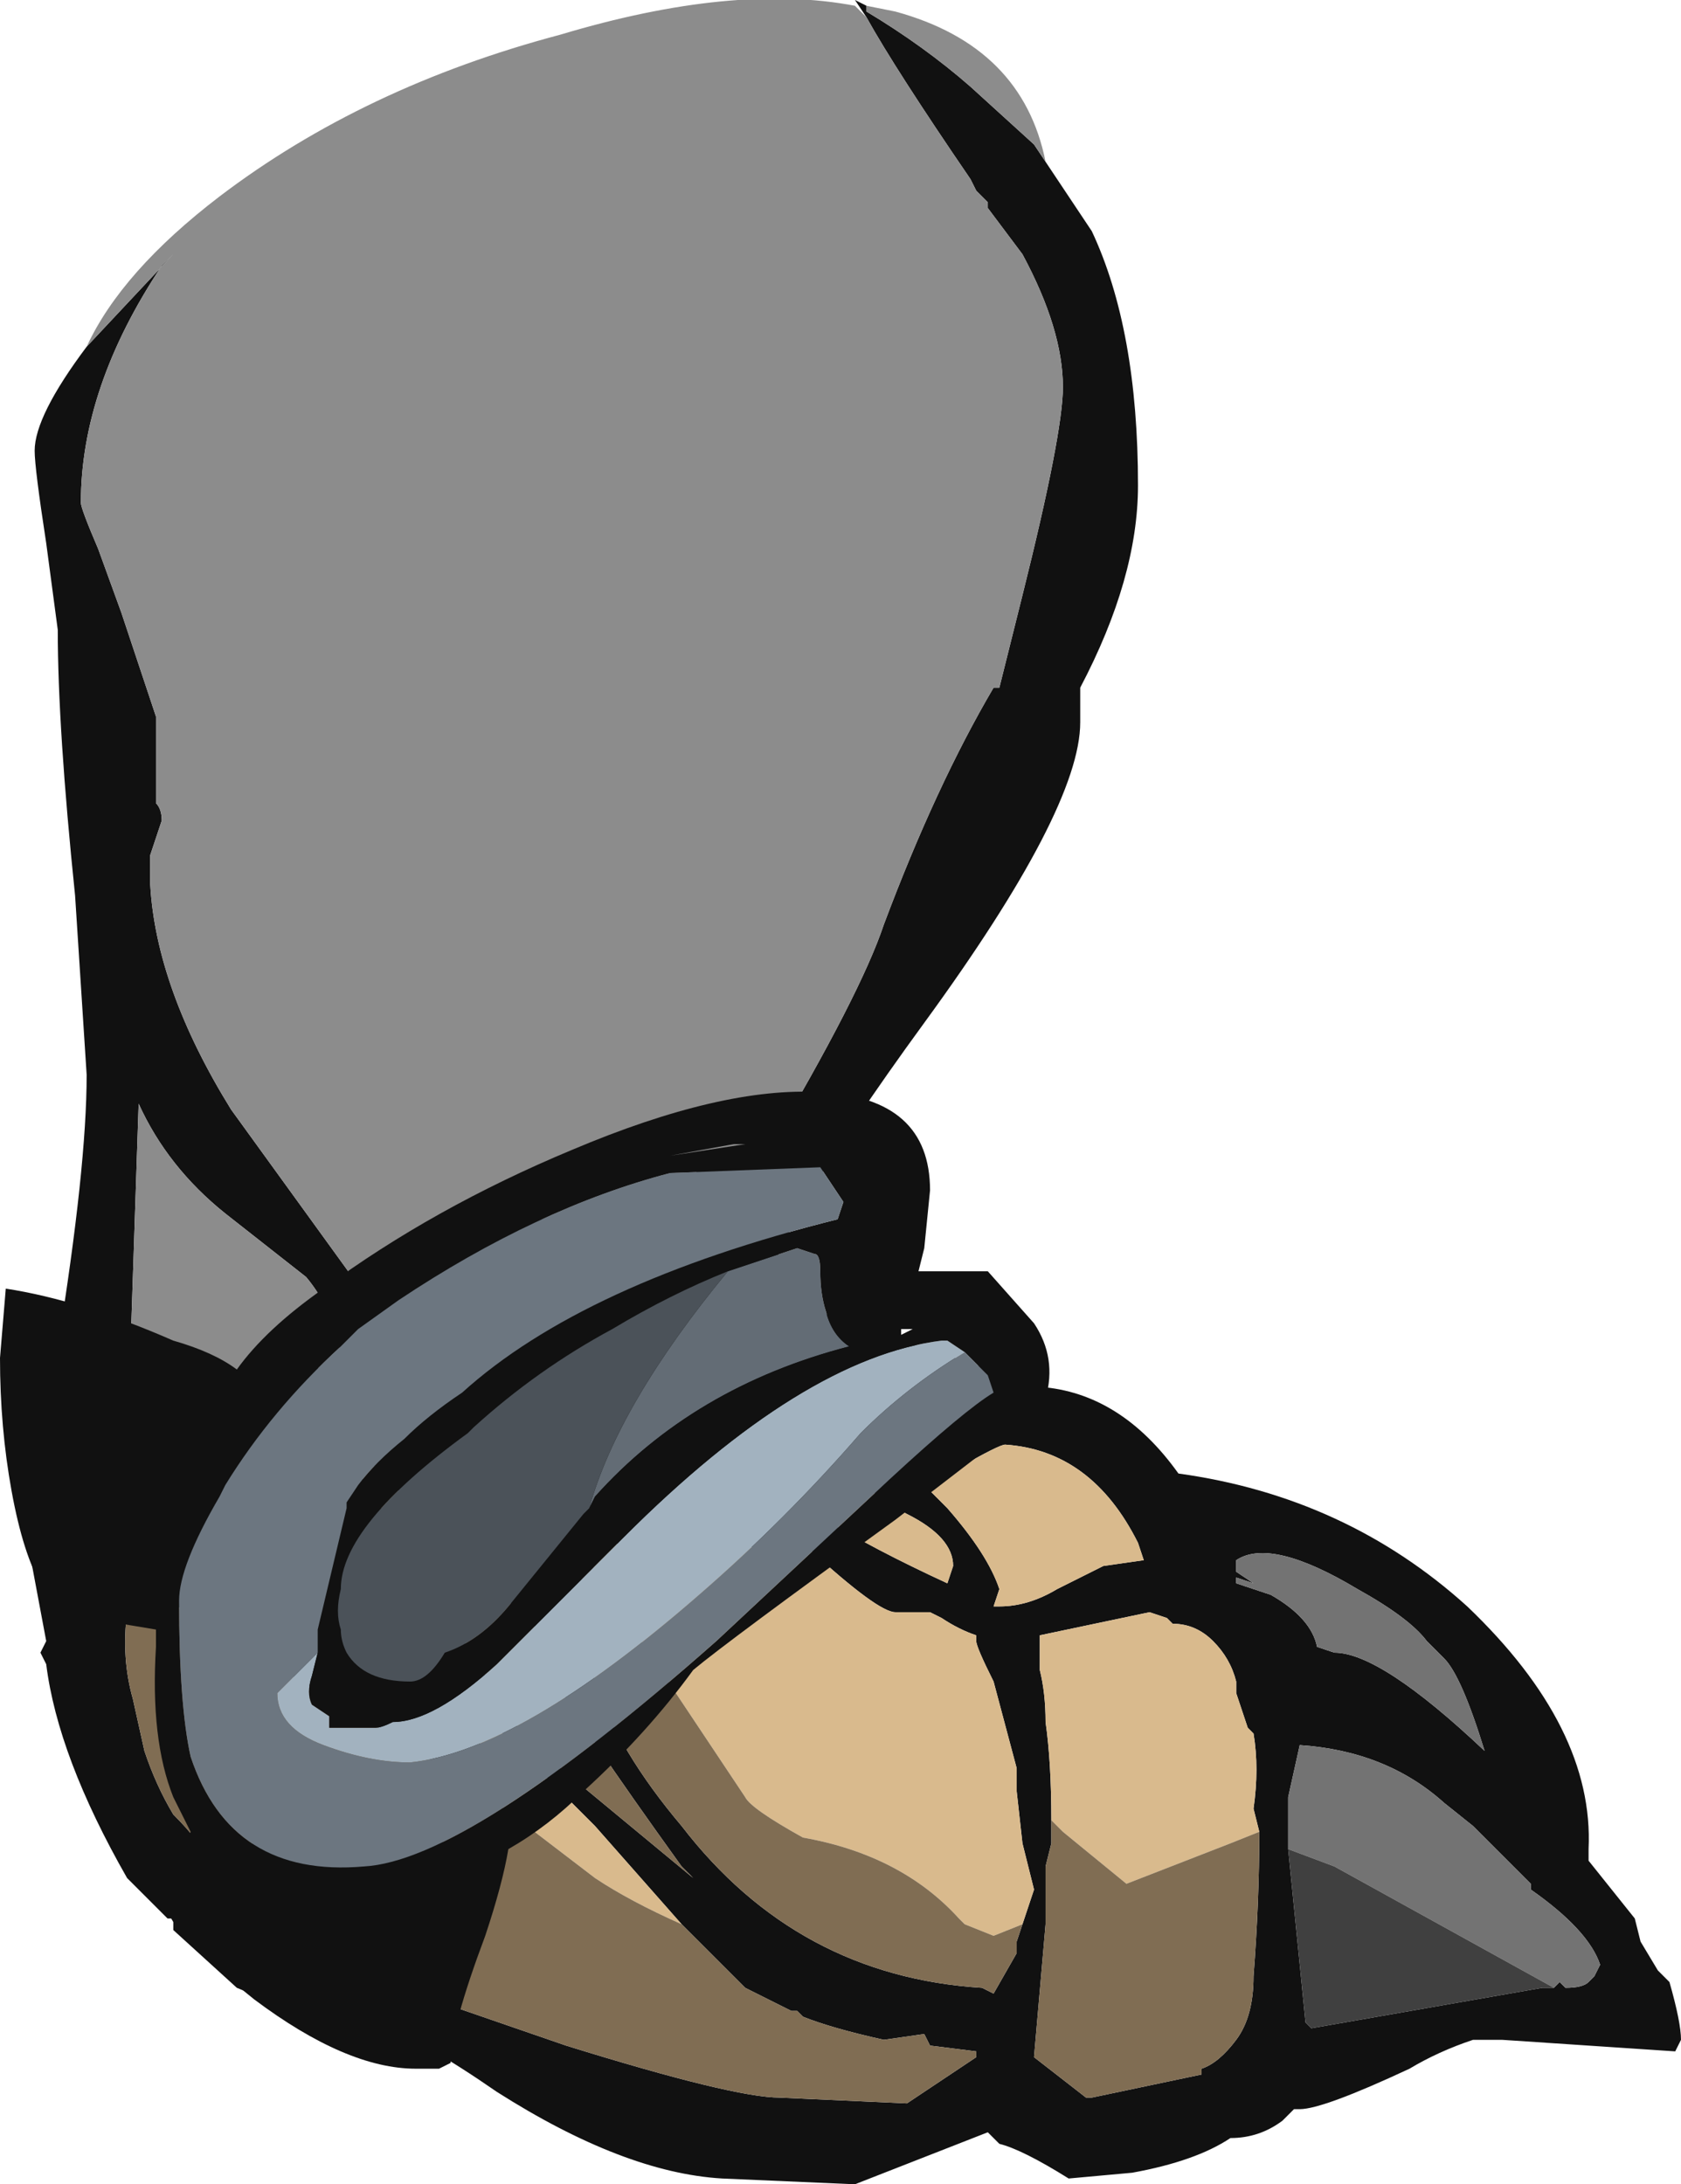 <?xml version="1.0" encoding="UTF-8" standalone="no"?>
<svg xmlns:ffdec="https://www.free-decompiler.com/flash" xmlns:xlink="http://www.w3.org/1999/xlink" ffdec:objectType="frame" height="132.3px" width="101.85px" xmlns="http://www.w3.org/2000/svg">
  <g transform="matrix(1.0, 0.0, 0.0, 1.0, 34.65, 133.7)">
    <use ffdec:characterId="49" height="18.9" transform="matrix(7.0, 0.0, 0.0, 7.0, -34.65, -133.7)" width="14.55" xlink:href="#shape0"/>
  </g>
  <defs>
    <g id="shape0" transform="matrix(1.0, 0.0, 0.0, 1.0, 4.95, 19.1)">
      <path d="M2.55 -19.05 L2.55 -19.0 Q3.05 -18.7 3.45 -18.35 L4.0 -17.85 4.1 -17.7 Q4.3 -17.4 4.5 -17.1 4.9 -16.25 4.9 -14.9 4.9 -14.1 4.4 -13.15 L4.4 -12.85 Q4.4 -12.1 3.05 -10.25 1.7 -8.4 1.7 -7.9 L4.05 -7.1 Q4.75 -7.05 5.25 -6.35 6.7 -6.15 7.75 -5.2 8.85 -4.15 8.8 -3.1 L8.8 -3.0 9.2 -2.5 9.25 -2.3 9.4 -2.05 9.5 -1.95 Q9.6 -1.6 9.6 -1.45 L9.55 -1.35 8.05 -1.45 7.8 -1.45 Q7.5 -1.35 7.25 -1.2 6.5 -0.85 6.3 -0.85 L6.25 -0.85 6.15 -0.75 Q5.95 -0.6 5.7 -0.6 5.4 -0.4 4.85 -0.3 L4.3 -0.25 Q3.9 -0.5 3.7 -0.55 L3.6 -0.65 2.45 -0.2 1.3 -0.25 Q0.45 -0.3 -0.65 -1.0 -1.3 -1.45 -1.7 -1.6 L-2.1 -1.75 Q-2.55 -1.75 -2.9 -1.9 L-3.45 -2.4 -3.45 -2.5 -3.5 -2.5 -3.85 -2.85 Q-4.45 -3.9 -4.55 -4.7 L-4.6 -4.8 -4.55 -4.9 -4.7 -5.7 -4.45 -7.45 Q-4.2 -9.0 -4.2 -9.8 L-4.3 -11.35 Q-4.45 -12.8 -4.45 -13.65 L-4.55 -14.4 Q-4.65 -15.05 -4.65 -15.2 -4.65 -15.5 -4.2 -16.1 L-3.45 -16.9 -3.55 -16.8 Q-4.25 -15.75 -4.25 -14.75 -4.25 -14.7 -4.1 -14.35 L-3.9 -13.8 -3.6 -12.9 -3.6 -12.15 Q-3.55 -12.1 -3.55 -12.0 L-3.65 -11.7 -3.65 -11.45 Q-3.6 -10.55 -2.95 -9.5 L-1.9 -8.05 1.7 -9.15 Q2.5 -10.5 2.7 -11.1 3.15 -12.3 3.65 -13.15 L3.7 -13.15 3.9 -13.95 Q4.25 -15.35 4.25 -15.75 4.25 -16.25 3.9 -16.9 L3.6 -17.3 3.6 -17.35 3.5 -17.45 3.45 -17.55 Q2.8 -18.5 2.55 -18.95 L2.45 -19.1 2.55 -19.05 M5.75 -5.4 L6.05 -5.3 Q6.4 -5.1 6.45 -4.85 L6.6 -4.8 Q7.0 -4.8 7.9 -3.95 7.7 -4.6 7.55 -4.75 L7.4 -4.9 Q7.25 -5.1 6.8 -5.35 6.05 -5.8 5.75 -5.6 L5.75 -5.5 5.9 -5.4 5.75 -5.45 5.75 -5.4 M4.95 -5.6 L4.9 -5.75 Q4.5 -6.55 3.75 -6.6 3.7 -6.6 3.35 -6.4 L3.05 -6.25 3.25 -6.05 Q3.6 -5.65 3.7 -5.35 L3.65 -5.2 3.7 -5.2 Q3.95 -5.2 4.2 -5.35 L4.6 -5.55 4.95 -5.6 M3.3 -5.55 Q3.3 -5.8 2.9 -6.0 2.7 -6.1 2.6 -6.2 L2.2 -5.95 Q2.6 -5.7 3.25 -5.4 L3.3 -5.55 M5.95 -3.25 L5.9 -3.45 Q5.95 -3.8 5.9 -4.1 L5.85 -4.15 5.75 -4.45 5.75 -4.55 Q5.7 -4.75 5.55 -4.9 5.4 -5.05 5.2 -5.05 L5.15 -5.1 5.0 -5.15 4.05 -4.95 4.05 -4.65 Q4.1 -4.45 4.1 -4.2 4.15 -3.85 4.15 -3.35 L4.15 -3.15 4.1 -2.95 4.1 -2.45 4.0 -1.3 4.45 -0.95 4.5 -0.95 5.45 -1.15 5.45 -1.2 Q5.6 -1.25 5.75 -1.45 5.9 -1.65 5.9 -2.0 5.95 -2.65 5.95 -3.25 M3.9 -2.45 L4.0 -2.75 3.9 -3.15 3.85 -3.6 3.85 -3.8 3.65 -4.55 Q3.5 -4.85 3.5 -4.9 L3.5 -4.95 Q3.35 -5.0 3.2 -5.1 L3.1 -5.15 2.8 -5.15 Q2.65 -5.15 2.05 -5.7 L0.05 -5.75 0.2 -4.55 Q0.4 -3.95 0.95 -3.3 1.45 -2.65 2.1 -2.3 2.75 -1.95 3.55 -1.9 L3.65 -1.85 3.85 -2.2 3.85 -2.3 3.9 -2.45 M-0.3 -5.0 L-2.15 -6.85 -0.4 -4.05 1.05 -2.85 0.95 -2.95 Q0.05 -4.2 -0.2 -4.65 L-0.3 -5.0 M0.95 -2.45 L0.2 -3.3 Q-0.3 -3.8 -0.7 -4.2 L-0.95 -3.7 -1.5 -1.9 -0.05 -1.4 Q1.4 -0.95 1.8 -0.95 L2.9 -0.9 3.5 -1.3 3.5 -1.35 3.1 -1.4 3.05 -1.5 2.7 -1.45 Q2.25 -1.55 2.0 -1.65 L1.95 -1.7 1.9 -1.7 1.5 -1.9 0.95 -2.45 M8.5 -1.9 L8.55 -1.95 8.6 -1.9 Q8.75 -1.9 8.8 -1.95 L8.85 -2.0 8.9 -2.1 Q8.8 -2.4 8.3 -2.75 L8.3 -2.8 7.8 -3.3 7.55 -3.5 Q7.05 -3.95 6.3 -4.0 L6.2 -3.55 6.2 -3.1 6.35 -1.6 6.4 -1.55 8.4 -1.9 8.5 -1.9 M-3.0 -8.6 Q-3.5 -9.0 -3.75 -9.55 L-3.85 -6.55 -2.0 -7.35 Q-2.05 -7.75 -2.3 -8.05 L-3.0 -8.6 M-1.1 -3.8 L-3.75 -5.4 -3.85 -5.15 Q-3.9 -4.75 -3.8 -4.4 L-3.7 -3.95 Q-3.6 -3.65 -3.45 -3.4 -3.2 -3.15 -3.15 -3.0 L-1.1 -3.8" fill="#111111" fill-rule="evenodd" stroke="none"/>
      <path d="M4.1 -17.7 L4.0 -17.85 3.45 -18.35 Q3.05 -18.7 2.55 -19.0 L2.55 -19.05 2.8 -19.0 Q3.9 -18.7 4.1 -17.7 M2.55 -18.95 Q2.8 -18.5 3.45 -17.55 L3.5 -17.45 3.6 -17.35 3.6 -17.3 3.9 -16.9 Q4.25 -16.25 4.25 -15.75 4.25 -15.35 3.9 -13.95 L3.7 -13.15 3.65 -13.15 Q3.15 -12.3 2.7 -11.1 2.5 -10.5 1.7 -9.15 L-1.9 -8.05 -2.95 -9.5 Q-3.6 -10.55 -3.65 -11.45 L-3.65 -11.7 -3.55 -12.0 Q-3.55 -12.1 -3.6 -12.15 L-3.6 -12.9 -3.9 -13.8 -4.1 -14.35 Q-4.25 -14.7 -4.25 -14.75 -4.25 -15.75 -3.55 -16.8 L-3.45 -16.9 -4.2 -16.1 Q-3.9 -16.75 -3.05 -17.4 -1.8 -18.35 -0.1 -18.8 1.4 -19.25 2.45 -19.05 L2.55 -18.95 M-3.0 -8.6 L-2.3 -8.05 Q-2.05 -7.75 -2.0 -7.35 L-3.85 -6.55 -3.75 -9.55 Q-3.5 -9.0 -3.0 -8.6" fill="#8c8c8c" fill-rule="evenodd" stroke="none"/>
      <path d="M4.15 -3.35 Q4.15 -3.85 4.1 -4.2 4.1 -4.45 4.05 -4.65 L4.05 -4.95 5.0 -5.15 5.15 -5.1 5.2 -5.05 Q5.4 -5.05 5.55 -4.9 5.7 -4.75 5.75 -4.55 L5.75 -4.45 5.85 -4.15 5.9 -4.1 Q5.95 -3.8 5.9 -3.45 L5.95 -3.25 5.7 -3.15 4.8 -2.8 4.25 -3.25 4.15 -3.35 M3.3 -5.55 L3.25 -5.4 Q2.6 -5.7 2.2 -5.95 L2.6 -6.2 Q2.7 -6.1 2.9 -6.0 3.3 -5.8 3.3 -5.55 M4.95 -5.6 L4.6 -5.55 4.2 -5.35 Q3.95 -5.2 3.7 -5.2 L3.65 -5.2 3.7 -5.35 Q3.6 -5.65 3.25 -6.05 L3.05 -6.25 3.35 -6.4 Q3.7 -6.6 3.75 -6.6 4.5 -6.55 4.9 -5.75 L4.95 -5.6 M0.05 -5.75 L2.05 -5.7 Q2.65 -5.15 2.8 -5.15 L3.1 -5.15 3.2 -5.1 Q3.35 -5.0 3.5 -4.95 L3.5 -4.9 Q3.5 -4.85 3.65 -4.55 L3.85 -3.8 3.85 -3.6 3.9 -3.15 4.0 -2.75 3.9 -2.45 3.65 -2.35 3.4 -2.45 3.35 -2.5 Q2.85 -3.05 2.0 -3.2 1.55 -3.45 1.5 -3.55 L0.6 -4.9 0.05 -5.75 M-2.15 -6.85 L-0.3 -5.0 -2.15 -6.85 M-0.95 -3.7 L-0.7 -4.2 Q-0.3 -3.8 0.2 -3.3 L0.95 -2.45 Q0.5 -2.65 0.2 -2.85 L-0.65 -3.5 -0.95 -3.7 M-3.75 -5.4 L-1.1 -3.8 -3.75 -5.4" fill="#d9ba8d" fill-rule="evenodd" stroke="none"/>
      <path d="M5.75 -5.4 L5.75 -5.45 5.9 -5.4 5.75 -5.5 5.75 -5.6 Q6.05 -5.8 6.8 -5.35 7.25 -5.1 7.4 -4.9 L7.55 -4.75 Q7.7 -4.6 7.9 -3.95 7.0 -4.8 6.6 -4.8 L6.45 -4.85 Q6.4 -5.1 6.05 -5.3 L5.75 -5.4 M6.2 -3.1 L6.2 -3.55 6.3 -4.0 Q7.05 -3.95 7.55 -3.5 L7.8 -3.3 8.3 -2.8 8.3 -2.75 Q8.8 -2.4 8.9 -2.1 L8.85 -2.0 8.8 -1.95 Q8.75 -1.9 8.6 -1.9 L8.55 -1.95 8.5 -1.9 6.6 -2.95 6.2 -3.1 M6.4 -1.55 L6.35 -1.6 6.4 -1.55" fill="#737373" fill-rule="evenodd" stroke="none"/>
      <path d="M4.15 -3.35 L4.25 -3.25 4.8 -2.8 5.7 -3.15 5.95 -3.25 Q5.95 -2.65 5.9 -2.0 5.9 -1.65 5.75 -1.45 5.6 -1.25 5.45 -1.2 L5.45 -1.15 4.5 -0.95 4.45 -0.95 4.0 -1.3 4.1 -2.45 4.1 -2.95 4.15 -3.15 4.15 -3.35 M0.05 -5.75 L0.6 -4.9 1.5 -3.55 Q1.55 -3.45 2.0 -3.2 2.85 -3.05 3.35 -2.5 L3.4 -2.45 3.65 -2.35 3.9 -2.45 3.85 -2.3 3.85 -2.2 3.65 -1.85 3.55 -1.9 Q2.75 -1.95 2.1 -2.3 1.45 -2.65 0.95 -3.3 0.4 -3.95 0.2 -4.55 L0.05 -5.75 M-2.15 -6.85 L-0.3 -5.0 -0.2 -4.65 Q0.05 -4.2 0.95 -2.95 L1.05 -2.85 -0.4 -4.05 -2.15 -6.85 M-0.95 -3.7 L-0.65 -3.5 0.2 -2.85 Q0.5 -2.65 0.95 -2.45 L1.5 -1.9 1.9 -1.7 1.95 -1.7 2.0 -1.65 Q2.25 -1.55 2.7 -1.45 L3.05 -1.5 3.1 -1.4 3.5 -1.35 3.5 -1.3 2.9 -0.9 1.8 -0.95 Q1.4 -0.95 -0.05 -1.4 L-1.5 -1.9 -0.95 -3.7 M-3.75 -5.4 L-1.1 -3.8 -3.15 -3.0 Q-3.2 -3.15 -3.45 -3.4 -3.6 -3.65 -3.7 -3.95 L-3.8 -4.4 Q-3.9 -4.75 -3.85 -5.15 L-3.75 -5.4" fill="#806d53" fill-rule="evenodd" stroke="none"/>
      <path d="M8.5 -1.9 L8.4 -1.9 6.4 -1.55 6.35 -1.6 6.2 -3.1 6.6 -2.95 8.5 -1.9" fill="#404040" fill-rule="evenodd" stroke="none"/>
      <path d="M1.35 -8.1 L1.95 -8.3 2.1 -8.25 Q2.15 -8.25 2.15 -8.1 2.15 -7.9 2.2 -7.75 2.25 -7.55 2.4 -7.45 1.05 -7.1 0.2 -6.15 L0.15 -6.05 Q0.4 -6.95 1.35 -8.1" fill="#636c75" fill-rule="evenodd" stroke="none"/>
      <path d="M3.4 -7.4 Q2.9 -7.1 2.5 -6.7 1.85 -5.95 1.1 -5.3 -0.45 -3.95 -1.4 -3.85 -1.75 -3.85 -2.15 -4.0 -2.55 -4.15 -2.55 -4.45 L-2.2 -4.8 -2.25 -4.6 Q-2.3 -4.45 -2.25 -4.35 L-2.1 -4.25 -2.1 -4.15 -1.7 -4.15 Q-1.65 -4.15 -1.55 -4.2 -1.2 -4.2 -0.65 -4.7 L0.45 -5.8 Q2.0 -7.35 3.2 -7.5 L3.25 -7.5 3.4 -7.4" fill="#a2b2bf" fill-rule="evenodd" stroke="none"/>
      <path d="M1.65 -9.2 L1.4 -9.2 0.85 -9.1 1.5 -9.2 1.65 -9.2 M1.35 -8.1 Q0.85 -7.9 0.35 -7.6 -0.3 -7.25 -0.85 -6.75 L-0.9 -6.7 Q-2.0 -5.9 -2.0 -5.35 -2.05 -5.15 -2.0 -5.0 -2.0 -4.9 -1.95 -4.8 -1.8 -4.55 -1.4 -4.55 -1.25 -4.55 -1.1 -4.8 -0.8 -4.9 -0.55 -5.2 L0.1 -6.0 0.15 -6.05 0.2 -6.15 Q1.05 -7.1 2.4 -7.45 2.25 -7.55 2.2 -7.75 2.15 -7.9 2.15 -8.1 2.15 -8.25 2.1 -8.25 L1.95 -8.3 1.35 -8.1 M-2.2 -4.8 L-2.2 -5.0 -1.95 -6.05 -1.95 -6.1 -1.85 -6.25 Q-1.7 -6.45 -1.45 -6.65 -1.25 -6.85 -0.95 -7.05 0.1 -8.0 2.3 -8.55 L2.35 -8.7 2.15 -9.0 0.85 -8.95 Q-0.3 -8.65 -1.5 -7.85 L-1.85 -7.6 -2.0 -7.45 Q-2.6 -6.9 -3.0 -6.25 L-3.05 -6.15 Q-3.4 -5.55 -3.4 -5.25 -3.4 -4.35 -3.3 -3.9 -2.95 -2.85 -1.8 -2.95 -0.9 -3.0 1.25 -4.9 L2.75 -6.3 Q3.4 -6.9 3.65 -7.05 L3.6 -7.2 3.4 -7.4 3.25 -7.5 3.2 -7.5 Q2.0 -7.35 0.45 -5.8 L-0.65 -4.7 Q-1.2 -4.2 -1.55 -4.2 -1.65 -4.15 -1.7 -4.15 L-2.1 -4.15 -2.1 -4.25 -2.25 -4.35 Q-2.3 -4.45 -2.25 -4.6 L-2.2 -4.8 M2.85 -7.55 L2.95 -7.6 2.85 -7.6 2.85 -7.55 M2.15 -9.65 Q3.1 -9.6 3.1 -8.8 L3.05 -8.3 3.0 -8.1 3.6 -8.1 4.0 -7.65 Q4.2 -7.35 4.1 -7.0 L4.1 -6.95 2.8 -5.95 Q1.35 -4.9 1.05 -4.65 0.65 -4.1 0.1 -3.6 -0.2 -3.3 -0.55 -3.1 -0.6 -2.8 -0.75 -2.35 -1.05 -1.55 -1.05 -1.25 L-1.15 -1.2 -1.35 -1.2 Q-1.95 -1.2 -2.75 -1.8 -3.5 -2.4 -3.5 -2.6 -3.5 -2.8 -3.3 -3.25 L-3.45 -3.55 Q-3.65 -4.05 -3.6 -4.85 L-3.6 -5.0 -4.2 -5.1 Q-4.65 -5.1 -4.85 -6.2 -4.95 -6.75 -4.95 -7.35 L-4.9 -7.95 Q-4.25 -7.85 -3.45 -7.5 -3.1 -7.4 -2.9 -7.25 -2.65 -7.6 -2.15 -7.95 -1.2 -8.65 0.0 -9.15 1.3 -9.7 2.15 -9.65" fill="#111111" fill-rule="evenodd" stroke="none"/>
      <path d="M0.15 -6.05 L0.1 -6.0 -0.55 -5.2 Q-0.8 -4.9 -1.1 -4.8 -1.25 -4.55 -1.4 -4.55 -1.8 -4.55 -1.95 -4.8 -2.0 -4.9 -2.0 -5.0 -2.05 -5.15 -2.0 -5.35 -2.0 -5.9 -0.9 -6.7 L-0.85 -6.75 Q-0.3 -7.25 0.35 -7.6 0.85 -7.9 1.35 -8.1 0.4 -6.95 0.15 -6.05" fill="#4b5259" fill-rule="evenodd" stroke="none"/>
      <path d="M3.4 -7.4 L3.6 -7.2 3.65 -7.05 Q3.4 -6.9 2.75 -6.3 L1.25 -4.9 Q-0.9 -3.0 -1.8 -2.95 -2.95 -2.85 -3.3 -3.9 -3.4 -4.35 -3.4 -5.25 -3.4 -5.55 -3.05 -6.15 L-3.0 -6.25 Q-2.6 -6.9 -2.0 -7.45 L-1.85 -7.6 -1.5 -7.85 Q-0.3 -8.65 0.85 -8.95 L2.15 -9.0 2.35 -8.7 2.3 -8.55 Q0.1 -8.0 -0.95 -7.05 -1.25 -6.85 -1.45 -6.65 -1.7 -6.45 -1.85 -6.25 L-1.95 -6.1 -1.95 -6.05 -2.2 -5.0 -2.2 -4.8 -2.55 -4.45 Q-2.55 -4.15 -2.15 -4.0 -1.75 -3.85 -1.4 -3.85 -0.45 -3.95 1.1 -5.3 1.85 -5.95 2.5 -6.7 2.9 -7.1 3.4 -7.4" fill="#6c7680" fill-rule="evenodd" stroke="none"/>
    </g>
  </defs>
</svg>
